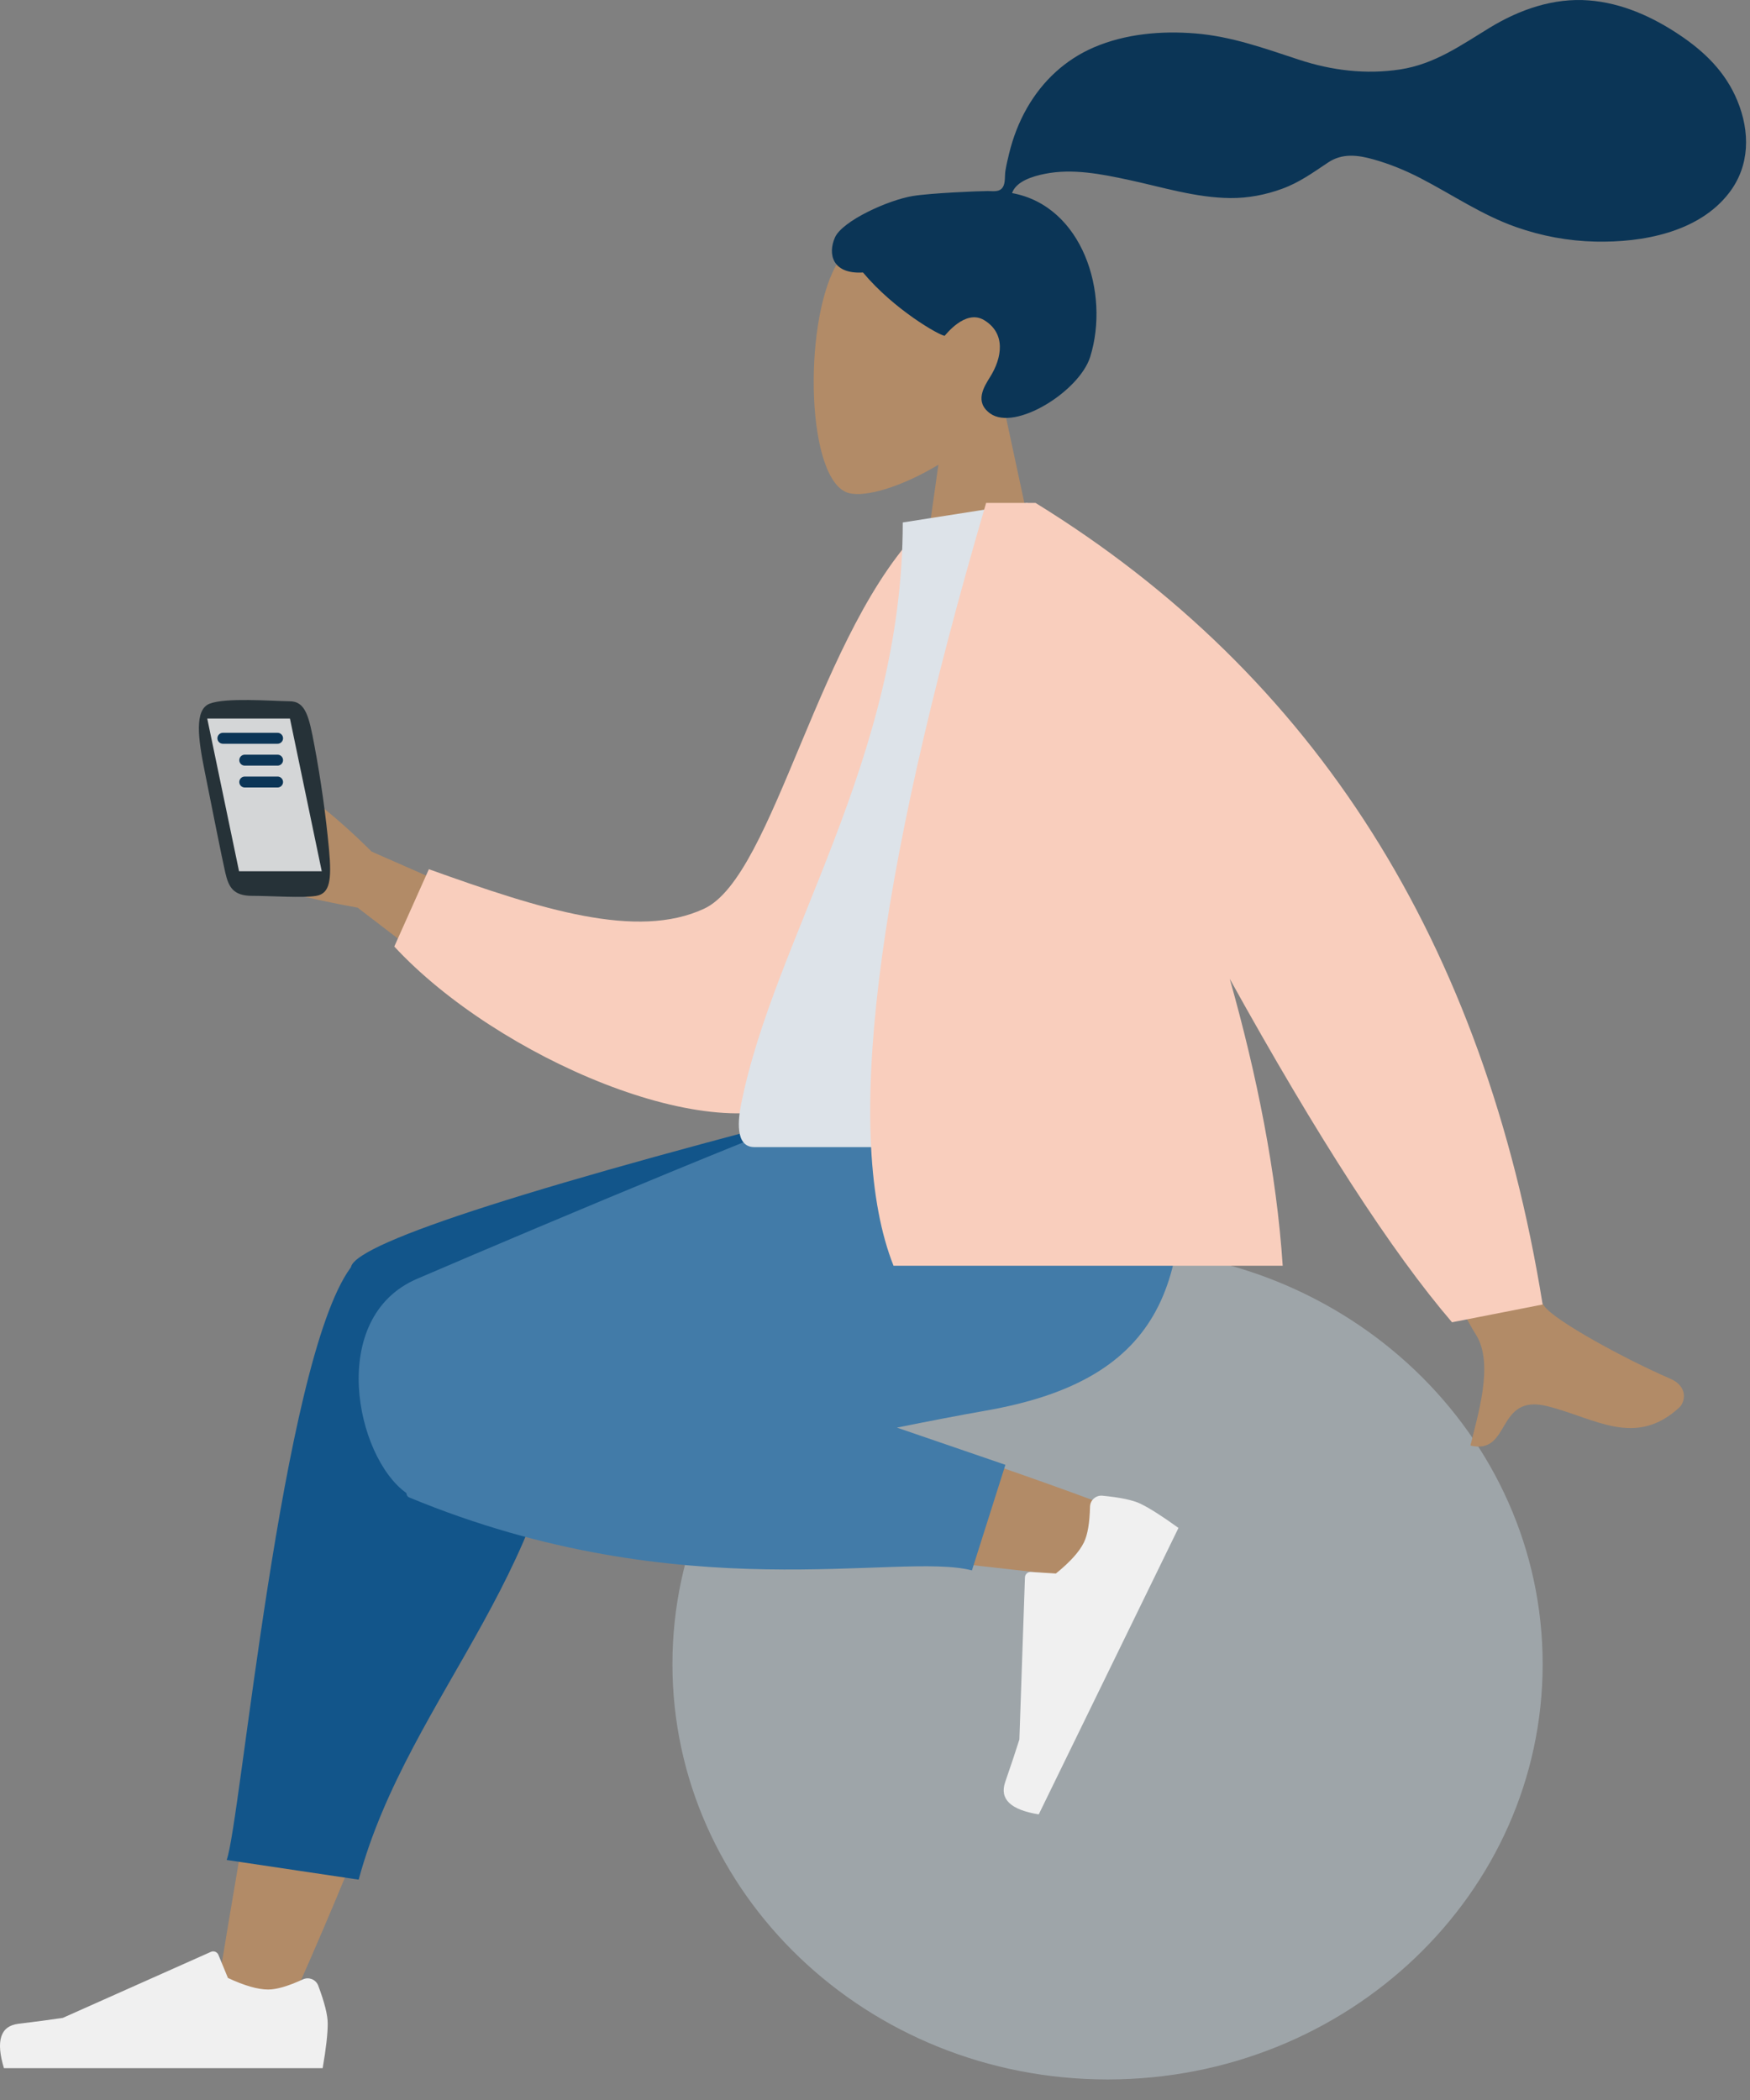 <svg width="80" height="96" viewBox="0 0 80 96" fill="none" xmlns="http://www.w3.org/2000/svg">
<rect x="0" y="0" width="80" height="96" fill="#808080" stroke="none"/>
<path fill-rule="evenodd" clip-rule="evenodd" d="M45.913 18.726C47.103 17.328 47.909 15.616 47.774 13.697C47.386 8.169 39.691 9.385 38.194 12.176C36.697 14.966 36.875 22.043 38.81 22.542C39.581 22.741 41.225 22.253 42.898 21.245L41.848 28.673H48.047L45.913 18.726Z" fill="#B28B67"/>
<path fill-rule="evenodd" clip-rule="evenodd" d="M41.728 8.96C42.545 8.826 44.745 8.734 45.151 8.734C45.41 8.734 45.691 8.793 45.844 8.555C45.97 8.36 45.924 8.03 45.962 7.804C46.005 7.541 46.067 7.282 46.13 7.023C46.308 6.287 46.577 5.586 46.954 4.928C47.662 3.694 48.698 2.728 50.006 2.165C51.451 1.544 53.086 1.402 54.639 1.528C56.302 1.663 57.808 2.212 59.378 2.728C60.874 3.221 62.441 3.414 64.006 3.174C65.582 2.932 66.774 2.077 68.103 1.266C69.465 0.436 71.021 -0.107 72.63 0.018C74.132 0.134 75.517 0.755 76.759 1.583C77.922 2.359 78.881 3.291 79.422 4.604C80.004 6.016 80.004 7.567 79.046 8.815C77.658 10.624 75.08 11.092 72.936 11.045C71.696 11.018 70.478 10.792 69.306 10.38C67.745 9.831 66.395 8.9 64.934 8.144C64.249 7.79 63.54 7.499 62.797 7.289C62.076 7.085 61.366 6.992 60.714 7.428C60.023 7.888 59.404 8.341 58.614 8.629C57.857 8.906 57.054 9.061 56.247 9.054C54.676 9.042 53.128 8.553 51.602 8.225C50.358 7.958 49.027 7.691 47.759 7.948C47.229 8.055 46.456 8.277 46.265 8.827C49.482 9.41 50.746 13.389 49.839 16.309C49.349 17.886 46.407 19.729 45.263 18.9C44.538 18.375 44.978 17.686 45.263 17.231C45.808 16.359 45.995 15.24 44.986 14.633C44.115 14.11 43.2 15.353 43.183 15.351C42.944 15.332 40.876 14.163 39.452 12.457C38.047 12.54 37.834 11.614 38.169 10.856C38.505 10.099 40.599 9.145 41.728 8.96V8.96Z" fill="#0B3556"/>
<path d="M50.63 95.061C39.645 95.061 30.74 86.561 30.74 76.075C30.74 65.589 39.645 57.088 50.63 57.088C61.616 57.088 70.521 65.589 70.521 76.075C70.521 86.561 61.616 95.061 50.63 95.061Z" fill="#9EA5A9"/>
<path fill-rule="evenodd" clip-rule="evenodd" d="M13.043 92.132C16.352 84.806 18.746 78.428 19.707 75.062C21.352 69.3 22.604 64.229 22.92 62.336C23.674 57.82 17.117 57.557 16.251 59.801C14.939 63.198 12.649 74.358 9.898 91.214L13.043 92.132ZM51.434 69.142C48.398 67.942 37.763 64.186 32.634 63.123C31.16 62.818 29.732 62.534 28.389 62.278C24.397 61.516 22.328 68.717 26.173 69.271C35.748 70.649 49.323 72.072 50.484 72.231C52.112 72.455 53.343 69.897 51.434 69.142V69.142Z" fill="#B28B67"/>
<path fill-rule="evenodd" clip-rule="evenodd" d="M25.939 60.296L42.364 51.934V50.114H40.411C24.52 54.163 16.399 56.758 16.05 57.899C16.046 57.911 16.043 57.923 16.039 57.936C16.031 57.946 16.023 57.957 16.016 57.968C12.867 62.299 10.98 83.444 10.361 85.027L16.396 85.927C18.704 77.367 26.09 71.404 25.894 61.151C25.947 60.851 25.96 60.566 25.939 60.296V60.296Z" fill="#12558A"/>
<path fill-rule="evenodd" clip-rule="evenodd" d="M41 65.262C42.502 64.961 43.886 64.692 45.071 64.485C52.721 63.143 54.951 59.048 53.632 50.114H39.538C37.236 50.775 25.27 55.793 19.062 58.462C14.954 60.228 16.249 66.596 18.576 68.253C18.588 68.354 18.63 68.424 18.705 68.454C31.221 73.642 41.123 70.92 44.431 71.79L45.961 66.963L41 65.262Z" fill="#427BA8"/>
<path fill-rule="evenodd" clip-rule="evenodd" d="M50.396 68.375C51.216 68.454 51.798 68.577 52.142 68.745C52.561 68.949 53.138 69.317 53.873 69.848L47.486 82.943C46.195 82.735 45.684 82.242 45.952 81.465C46.22 80.688 46.436 80.04 46.6 79.519L46.855 72.109C46.86 71.967 46.98 71.855 47.122 71.86C47.125 71.86 47.127 71.861 47.13 71.861L48.269 71.932C48.917 71.408 49.344 70.934 49.551 70.509C49.719 70.165 49.812 69.621 49.83 68.877L49.83 68.877C49.837 68.592 50.074 68.366 50.359 68.373C50.371 68.373 50.384 68.374 50.396 68.375V68.375Z" fill="#F0F0F0"/>
<path fill-rule="evenodd" clip-rule="evenodd" d="M14.549 90.774C14.838 91.545 14.982 92.122 14.982 92.505C14.982 92.971 14.905 93.651 14.75 94.545H0.18C-0.199 93.293 0.02 92.617 0.836 92.517C1.651 92.418 2.329 92.327 2.869 92.247L9.641 89.228C9.771 89.17 9.924 89.228 9.982 89.359C9.983 89.361 9.984 89.363 9.985 89.366L10.42 90.421C11.175 90.774 11.789 90.95 12.261 90.95C12.644 90.95 13.174 90.795 13.85 90.485L13.85 90.485C14.109 90.366 14.416 90.48 14.535 90.74C14.54 90.751 14.545 90.762 14.549 90.774V90.774Z" fill="#F0F0F0"/>
<path fill-rule="evenodd" clip-rule="evenodd" d="M26.349 43.04L16.988 38.93C15.349 37.296 13.765 36.054 12.238 35.204C11.782 35.059 11.002 35.015 11.834 36.23C12.666 37.446 13.487 38.762 13.155 39.188C12.822 39.614 11.859 39.144 11.478 39.837C11.224 40.299 12.848 40.851 16.35 41.494L23.36 46.869L26.349 43.04ZM64.19 44.172L58.897 45.223C64.22 55.144 67.075 60.401 67.461 60.997C68.33 62.336 67.519 64.791 67.22 66.083C69.099 66.521 68.358 63.692 70.736 64.283C72.907 64.822 74.747 66.205 76.771 64.34C77.02 64.11 77.202 63.393 76.354 63.026C74.24 62.109 71.117 60.394 70.611 59.728C69.92 58.82 67.78 53.635 64.19 44.172Z" fill="#B28B67"/>
<path fill-rule="evenodd" clip-rule="evenodd" d="M44.51 24.368L42.276 23.985C37.411 28.704 35.425 40.043 32.183 41.543C29.117 42.962 24.772 41.589 19.606 39.735L18.025 43.27C22.718 48.347 32.716 52.637 36.769 50.188C43.249 46.273 44.745 32.288 44.51 24.368V24.368Z" fill="#F9CEBD"/>
<path fill-rule="evenodd" clip-rule="evenodd" d="M54.247 52.439H34.483C33.579 52.439 33.75 51.135 33.88 50.477C35.387 42.882 41.269 34.695 41.269 23.884L46.969 22.99C51.685 30.574 53.316 39.911 54.247 52.439V52.439Z" fill="#DDE3E9"/>
<path fill-rule="evenodd" clip-rule="evenodd" d="M56.218 44.749C60.247 52.017 63.634 57.249 66.378 60.447L70.521 59.635C67.852 43.085 60.124 30.87 47.337 22.99H47.272H45.08C39.962 40.436 38.551 52.061 40.847 57.863H58.638C58.357 53.617 57.454 49.127 56.218 44.749H56.218Z" fill="#F9CEBD"/>
<path d="M9.582 32.169C8.874 32.446 9.058 33.772 9.356 35.255C9.653 36.739 10.146 39.231 10.298 39.888C10.45 40.545 10.652 40.953 11.531 40.953C12.409 40.953 13.84 41.059 14.46 40.953C15.08 40.846 15.169 40.232 15.041 38.836C14.892 37.242 14.669 35.657 14.375 34.088C14.127 32.763 13.975 32.058 13.238 32.058C12.381 32.046 10.326 31.88 9.582 32.169Z" fill="#263238"/>
<path opacity="0.8" d="M9.474 32.849L13.255 32.849L14.709 39.83L10.928 39.83L9.474 32.849Z" fill="white"/>
<line x1="10.189" y1="33.75" x2="12.689" y2="33.75" stroke="#0B3556" stroke-width="0.5" stroke-linecap="round"/>
<line x1="11.189" y1="34.75" x2="12.689" y2="34.75" stroke="#0B3556" stroke-width="0.5" stroke-linecap="round"/>
<line x1="11.189" y1="35.75" x2="12.689" y2="35.75" stroke="#0B3556" stroke-width="0.5" stroke-linecap="round"/>
</svg>
